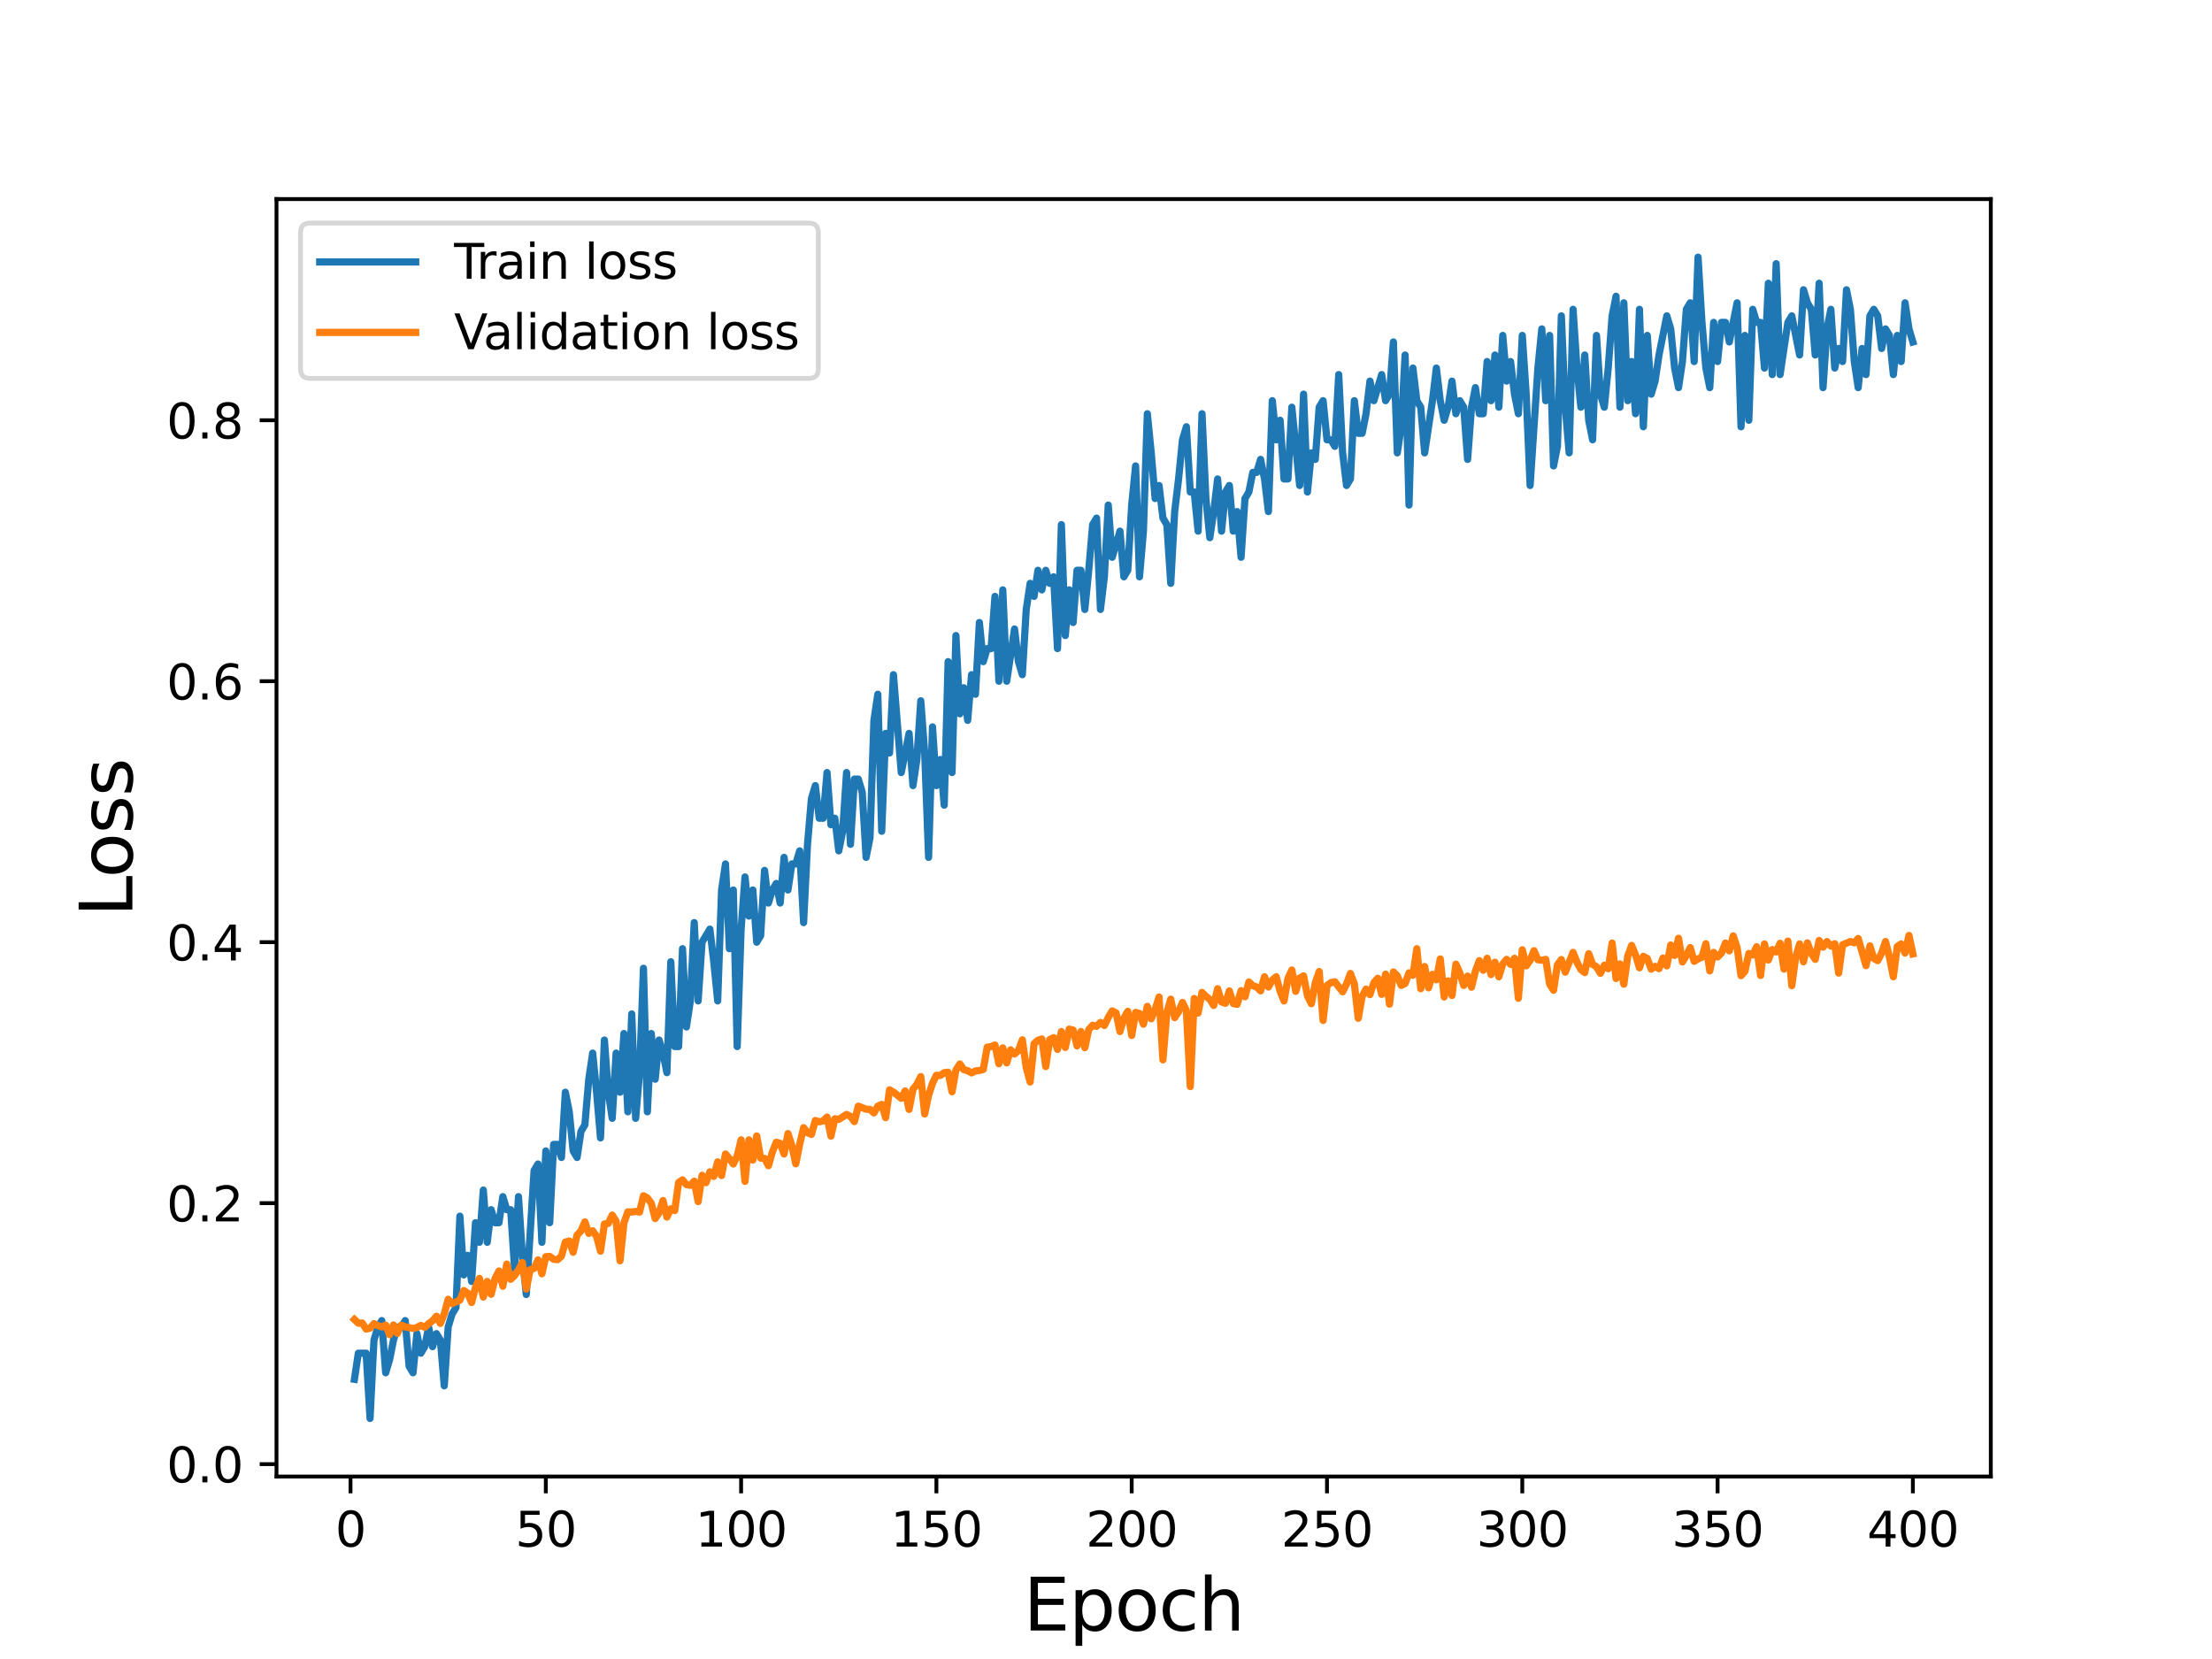 <?xml version="1.0" encoding="utf-8" standalone="no"?>
<!DOCTYPE svg PUBLIC "-//W3C//DTD SVG 1.1//EN"
  "http://www.w3.org/Graphics/SVG/1.1/DTD/svg11.dtd">
<svg height="345.6pt" version="1.1" viewBox="0 0 460.8 345.6" width="460.8pt" xmlns="http://www.w3.org/2000/svg" xmlns:xlink="http://www.w3.org/1999/xlink">
 <defs>
  <style type="text/css">*{stroke-linecap:butt;stroke-linejoin:round;}</style>
 </defs>
 <g id="figure_1">
  <g id="patch_1">
   <path d="M 0 345.6 
L 460.8 345.6 
L 460.8 0 
L 0 0 
z
" style="fill:#ffffff;"/>
  </g>
  <g id="axes_1">
   <g id="patch_2">
    <path d="M 57.6 307.584 
L 414.72 307.584 
L 414.72 41.472 
L 57.6 41.472 
z
" style="fill:#ffffff;"/>
   </g>
   <g id="matplotlib.axis_1">
    <g id="xtick_1">
     <g id="line2d_1">
      <defs>
       <path d="M 0 0 
L 0 3.5 
" id="mb39cb245b9" style="stroke:#000000;stroke-width:0.8;"/>
      </defs>
      <g>
       <use style="stroke:#000000;stroke-width:0.8;" x="73.019" xlink:href="#mb39cb245b9" y="307.584"/>
      </g>
     </g>
     <g id="text_1">
      <!-- 0 -->
      <g transform="translate(69.838 322.182)scale(0.1 -0.1)">
       <defs>
        <path d="M 2034 4250 
Q 1547 4250 1301 3770 
Q 1056 3291 1056 2328 
Q 1056 1369 1301 889 
Q 1547 409 2034 409 
Q 2525 409 2770 889 
Q 3016 1369 3016 2328 
Q 3016 3291 2770 3770 
Q 2525 4250 2034 4250 
z
M 2034 4750 
Q 2819 4750 3233 4129 
Q 3647 3509 3647 2328 
Q 3647 1150 3233 529 
Q 2819 -91 2034 -91 
Q 1250 -91 836 529 
Q 422 1150 422 2328 
Q 422 3509 836 4129 
Q 1250 4750 2034 4750 
z
" id="DejaVuSans-30" transform="scale(0.016)"/>
       </defs>
       <use xlink:href="#DejaVuSans-30"/>
      </g>
     </g>
    </g>
    <g id="xtick_2">
     <g id="line2d_2">
      <g>
       <use style="stroke:#000000;stroke-width:0.8;" x="113.703" xlink:href="#mb39cb245b9" y="307.584"/>
      </g>
     </g>
     <g id="text_2">
      <!-- 50 -->
      <g transform="translate(107.34 322.182)scale(0.1 -0.1)">
       <defs>
        <path d="M 691 4666 
L 3169 4666 
L 3169 4134 
L 1269 4134 
L 1269 2991 
Q 1406 3038 1543 3061 
Q 1681 3084 1819 3084 
Q 2600 3084 3056 2656 
Q 3513 2228 3513 1497 
Q 3513 744 3044 326 
Q 2575 -91 1722 -91 
Q 1428 -91 1123 -41 
Q 819 9 494 109 
L 494 744 
Q 775 591 1075 516 
Q 1375 441 1709 441 
Q 2250 441 2565 725 
Q 2881 1009 2881 1497 
Q 2881 1984 2565 2268 
Q 2250 2553 1709 2553 
Q 1456 2553 1204 2497 
Q 953 2441 691 2322 
L 691 4666 
z
" id="DejaVuSans-35" transform="scale(0.016)"/>
       </defs>
       <use xlink:href="#DejaVuSans-35"/>
       <use x="63.623" xlink:href="#DejaVuSans-30"/>
      </g>
     </g>
    </g>
    <g id="xtick_3">
     <g id="line2d_3">
      <g>
       <use style="stroke:#000000;stroke-width:0.8;" x="154.386" xlink:href="#mb39cb245b9" y="307.584"/>
      </g>
     </g>
     <g id="text_3">
      <!-- 100 -->
      <g transform="translate(144.842 322.182)scale(0.1 -0.1)">
       <defs>
        <path d="M 794 531 
L 1825 531 
L 1825 4091 
L 703 3866 
L 703 4441 
L 1819 4666 
L 2450 4666 
L 2450 531 
L 3481 531 
L 3481 0 
L 794 0 
L 794 531 
z
" id="DejaVuSans-31" transform="scale(0.016)"/>
       </defs>
       <use xlink:href="#DejaVuSans-31"/>
       <use x="63.623" xlink:href="#DejaVuSans-30"/>
       <use x="127.246" xlink:href="#DejaVuSans-30"/>
      </g>
     </g>
    </g>
    <g id="xtick_4">
     <g id="line2d_4">
      <g>
       <use style="stroke:#000000;stroke-width:0.8;" x="195.07" xlink:href="#mb39cb245b9" y="307.584"/>
      </g>
     </g>
     <g id="text_4">
      <!-- 150 -->
      <g transform="translate(185.526 322.182)scale(0.1 -0.1)">
       <use xlink:href="#DejaVuSans-31"/>
       <use x="63.623" xlink:href="#DejaVuSans-35"/>
       <use x="127.246" xlink:href="#DejaVuSans-30"/>
      </g>
     </g>
    </g>
    <g id="xtick_5">
     <g id="line2d_5">
      <g>
       <use style="stroke:#000000;stroke-width:0.8;" x="235.753" xlink:href="#mb39cb245b9" y="307.584"/>
      </g>
     </g>
     <g id="text_5">
      <!-- 200 -->
      <g transform="translate(226.209 322.182)scale(0.1 -0.1)">
       <defs>
        <path d="M 1228 531 
L 3431 531 
L 3431 0 
L 469 0 
L 469 531 
Q 828 903 1448 1529 
Q 2069 2156 2228 2338 
Q 2531 2678 2651 2914 
Q 2772 3150 2772 3378 
Q 2772 3750 2511 3984 
Q 2250 4219 1831 4219 
Q 1534 4219 1204 4116 
Q 875 4013 500 3803 
L 500 4441 
Q 881 4594 1212 4672 
Q 1544 4750 1819 4750 
Q 2544 4750 2975 4387 
Q 3406 4025 3406 3419 
Q 3406 3131 3298 2873 
Q 3191 2616 2906 2266 
Q 2828 2175 2409 1742 
Q 1991 1309 1228 531 
z
" id="DejaVuSans-32" transform="scale(0.016)"/>
       </defs>
       <use xlink:href="#DejaVuSans-32"/>
       <use x="63.623" xlink:href="#DejaVuSans-30"/>
       <use x="127.246" xlink:href="#DejaVuSans-30"/>
      </g>
     </g>
    </g>
    <g id="xtick_6">
     <g id="line2d_6">
      <g>
       <use style="stroke:#000000;stroke-width:0.8;" x="276.437" xlink:href="#mb39cb245b9" y="307.584"/>
      </g>
     </g>
     <g id="text_6">
      <!-- 250 -->
      <g transform="translate(266.893 322.182)scale(0.1 -0.1)">
       <use xlink:href="#DejaVuSans-32"/>
       <use x="63.623" xlink:href="#DejaVuSans-35"/>
       <use x="127.246" xlink:href="#DejaVuSans-30"/>
      </g>
     </g>
    </g>
    <g id="xtick_7">
     <g id="line2d_7">
      <g>
       <use style="stroke:#000000;stroke-width:0.8;" x="317.12" xlink:href="#mb39cb245b9" y="307.584"/>
      </g>
     </g>
     <g id="text_7">
      <!-- 300 -->
      <g transform="translate(307.576 322.182)scale(0.1 -0.1)">
       <defs>
        <path d="M 2597 2516 
Q 3050 2419 3304 2112 
Q 3559 1806 3559 1356 
Q 3559 666 3084 287 
Q 2609 -91 1734 -91 
Q 1441 -91 1130 -33 
Q 819 25 488 141 
L 488 750 
Q 750 597 1062 519 
Q 1375 441 1716 441 
Q 2309 441 2620 675 
Q 2931 909 2931 1356 
Q 2931 1769 2642 2001 
Q 2353 2234 1838 2234 
L 1294 2234 
L 1294 2753 
L 1863 2753 
Q 2328 2753 2575 2939 
Q 2822 3125 2822 3475 
Q 2822 3834 2567 4026 
Q 2313 4219 1838 4219 
Q 1578 4219 1281 4162 
Q 984 4106 628 3988 
L 628 4550 
Q 988 4650 1302 4700 
Q 1616 4750 1894 4750 
Q 2613 4750 3031 4423 
Q 3450 4097 3450 3541 
Q 3450 3153 3228 2886 
Q 3006 2619 2597 2516 
z
" id="DejaVuSans-33" transform="scale(0.016)"/>
       </defs>
       <use xlink:href="#DejaVuSans-33"/>
       <use x="63.623" xlink:href="#DejaVuSans-30"/>
       <use x="127.246" xlink:href="#DejaVuSans-30"/>
      </g>
     </g>
    </g>
    <g id="xtick_8">
     <g id="line2d_8">
      <g>
       <use style="stroke:#000000;stroke-width:0.8;" x="357.804" xlink:href="#mb39cb245b9" y="307.584"/>
      </g>
     </g>
     <g id="text_8">
      <!-- 350 -->
      <g transform="translate(348.26 322.182)scale(0.1 -0.1)">
       <use xlink:href="#DejaVuSans-33"/>
       <use x="63.623" xlink:href="#DejaVuSans-35"/>
       <use x="127.246" xlink:href="#DejaVuSans-30"/>
      </g>
     </g>
    </g>
    <g id="xtick_9">
     <g id="line2d_9">
      <g>
       <use style="stroke:#000000;stroke-width:0.8;" x="398.487" xlink:href="#mb39cb245b9" y="307.584"/>
      </g>
     </g>
     <g id="text_9">
      <!-- 400 -->
      <g transform="translate(388.944 322.182)scale(0.1 -0.1)">
       <defs>
        <path d="M 2419 4116 
L 825 1625 
L 2419 1625 
L 2419 4116 
z
M 2253 4666 
L 3047 4666 
L 3047 1625 
L 3713 1625 
L 3713 1100 
L 3047 1100 
L 3047 0 
L 2419 0 
L 2419 1100 
L 313 1100 
L 313 1709 
L 2253 4666 
z
" id="DejaVuSans-34" transform="scale(0.016)"/>
       </defs>
       <use xlink:href="#DejaVuSans-34"/>
       <use x="63.623" xlink:href="#DejaVuSans-30"/>
       <use x="127.246" xlink:href="#DejaVuSans-30"/>
      </g>
     </g>
    </g>
    <g id="text_10">
     <!-- Epoch -->
     <g transform="translate(213.194 339.66)scale(0.15 -0.15)">
      <defs>
       <path d="M 628 4666 
L 3578 4666 
L 3578 4134 
L 1259 4134 
L 1259 2753 
L 3481 2753 
L 3481 2222 
L 1259 2222 
L 1259 531 
L 3634 531 
L 3634 0 
L 628 0 
L 628 4666 
z
" id="DejaVuSans-45" transform="scale(0.016)"/>
       <path d="M 1159 525 
L 1159 -1331 
L 581 -1331 
L 581 3500 
L 1159 3500 
L 1159 2969 
Q 1341 3281 1617 3432 
Q 1894 3584 2278 3584 
Q 2916 3584 3314 3078 
Q 3713 2572 3713 1747 
Q 3713 922 3314 415 
Q 2916 -91 2278 -91 
Q 1894 -91 1617 61 
Q 1341 213 1159 525 
z
M 3116 1747 
Q 3116 2381 2855 2742 
Q 2594 3103 2138 3103 
Q 1681 3103 1420 2742 
Q 1159 2381 1159 1747 
Q 1159 1113 1420 752 
Q 1681 391 2138 391 
Q 2594 391 2855 752 
Q 3116 1113 3116 1747 
z
" id="DejaVuSans-70" transform="scale(0.016)"/>
       <path d="M 1959 3097 
Q 1497 3097 1228 2736 
Q 959 2375 959 1747 
Q 959 1119 1226 758 
Q 1494 397 1959 397 
Q 2419 397 2687 759 
Q 2956 1122 2956 1747 
Q 2956 2369 2687 2733 
Q 2419 3097 1959 3097 
z
M 1959 3584 
Q 2709 3584 3137 3096 
Q 3566 2609 3566 1747 
Q 3566 888 3137 398 
Q 2709 -91 1959 -91 
Q 1206 -91 779 398 
Q 353 888 353 1747 
Q 353 2609 779 3096 
Q 1206 3584 1959 3584 
z
" id="DejaVuSans-6f" transform="scale(0.016)"/>
       <path d="M 3122 3366 
L 3122 2828 
Q 2878 2963 2633 3030 
Q 2388 3097 2138 3097 
Q 1578 3097 1268 2742 
Q 959 2388 959 1747 
Q 959 1106 1268 751 
Q 1578 397 2138 397 
Q 2388 397 2633 464 
Q 2878 531 3122 666 
L 3122 134 
Q 2881 22 2623 -34 
Q 2366 -91 2075 -91 
Q 1284 -91 818 406 
Q 353 903 353 1747 
Q 353 2603 823 3093 
Q 1294 3584 2113 3584 
Q 2378 3584 2631 3529 
Q 2884 3475 3122 3366 
z
" id="DejaVuSans-63" transform="scale(0.016)"/>
       <path d="M 3513 2113 
L 3513 0 
L 2938 0 
L 2938 2094 
Q 2938 2591 2744 2837 
Q 2550 3084 2163 3084 
Q 1697 3084 1428 2787 
Q 1159 2491 1159 1978 
L 1159 0 
L 581 0 
L 581 4863 
L 1159 4863 
L 1159 2956 
Q 1366 3272 1645 3428 
Q 1925 3584 2291 3584 
Q 2894 3584 3203 3211 
Q 3513 2838 3513 2113 
z
" id="DejaVuSans-68" transform="scale(0.016)"/>
      </defs>
      <use xlink:href="#DejaVuSans-45"/>
      <use x="63.184" xlink:href="#DejaVuSans-70"/>
      <use x="126.66" xlink:href="#DejaVuSans-6f"/>
      <use x="187.842" xlink:href="#DejaVuSans-63"/>
      <use x="242.822" xlink:href="#DejaVuSans-68"/>
     </g>
    </g>
   </g>
   <g id="matplotlib.axis_2">
    <g id="ytick_1">
     <g id="line2d_10">
      <defs>
       <path d="M 0 0 
L -3.5 0 
" id="m1b0c92fb57" style="stroke:#000000;stroke-width:0.8;"/>
      </defs>
      <g>
       <use style="stroke:#000000;stroke-width:0.8;" x="57.6" xlink:href="#m1b0c92fb57" y="305.002"/>
      </g>
     </g>
     <g id="text_11">
      <!-- 0.0 -->
      <g transform="translate(34.697 308.801)scale(0.1 -0.1)">
       <defs>
        <path d="M 684 794 
L 1344 794 
L 1344 0 
L 684 0 
L 684 794 
z
" id="DejaVuSans-2e" transform="scale(0.016)"/>
       </defs>
       <use xlink:href="#DejaVuSans-30"/>
       <use x="63.623" xlink:href="#DejaVuSans-2e"/>
       <use x="95.41" xlink:href="#DejaVuSans-30"/>
      </g>
     </g>
    </g>
    <g id="ytick_2">
     <g id="line2d_11">
      <g>
       <use style="stroke:#000000;stroke-width:0.8;" x="57.6" xlink:href="#m1b0c92fb57" y="250.638"/>
      </g>
     </g>
     <g id="text_12">
      <!-- 0.2 -->
      <g transform="translate(34.697 254.437)scale(0.1 -0.1)">
       <use xlink:href="#DejaVuSans-30"/>
       <use x="63.623" xlink:href="#DejaVuSans-2e"/>
       <use x="95.41" xlink:href="#DejaVuSans-32"/>
      </g>
     </g>
    </g>
    <g id="ytick_3">
     <g id="line2d_12">
      <g>
       <use style="stroke:#000000;stroke-width:0.8;" x="57.6" xlink:href="#m1b0c92fb57" y="196.274"/>
      </g>
     </g>
     <g id="text_13">
      <!-- 0.4 -->
      <g transform="translate(34.697 200.073)scale(0.1 -0.1)">
       <use xlink:href="#DejaVuSans-30"/>
       <use x="63.623" xlink:href="#DejaVuSans-2e"/>
       <use x="95.41" xlink:href="#DejaVuSans-34"/>
      </g>
     </g>
    </g>
    <g id="ytick_4">
     <g id="line2d_13">
      <g>
       <use style="stroke:#000000;stroke-width:0.8;" x="57.6" xlink:href="#m1b0c92fb57" y="141.91"/>
      </g>
     </g>
     <g id="text_14">
      <!-- 0.6 -->
      <g transform="translate(34.697 145.709)scale(0.1 -0.1)">
       <defs>
        <path d="M 2113 2584 
Q 1688 2584 1439 2293 
Q 1191 2003 1191 1497 
Q 1191 994 1439 701 
Q 1688 409 2113 409 
Q 2538 409 2786 701 
Q 3034 994 3034 1497 
Q 3034 2003 2786 2293 
Q 2538 2584 2113 2584 
z
M 3366 4563 
L 3366 3988 
Q 3128 4100 2886 4159 
Q 2644 4219 2406 4219 
Q 1781 4219 1451 3797 
Q 1122 3375 1075 2522 
Q 1259 2794 1537 2939 
Q 1816 3084 2150 3084 
Q 2853 3084 3261 2657 
Q 3669 2231 3669 1497 
Q 3669 778 3244 343 
Q 2819 -91 2113 -91 
Q 1303 -91 875 529 
Q 447 1150 447 2328 
Q 447 3434 972 4092 
Q 1497 4750 2381 4750 
Q 2619 4750 2861 4703 
Q 3103 4656 3366 4563 
z
" id="DejaVuSans-36" transform="scale(0.016)"/>
       </defs>
       <use xlink:href="#DejaVuSans-30"/>
       <use x="63.623" xlink:href="#DejaVuSans-2e"/>
       <use x="95.41" xlink:href="#DejaVuSans-36"/>
      </g>
     </g>
    </g>
    <g id="ytick_5">
     <g id="line2d_14">
      <g>
       <use style="stroke:#000000;stroke-width:0.8;" x="57.6" xlink:href="#m1b0c92fb57" y="87.546"/>
      </g>
     </g>
     <g id="text_15">
      <!-- 0.8 -->
      <g transform="translate(34.697 91.345)scale(0.1 -0.1)">
       <defs>
        <path d="M 2034 2216 
Q 1584 2216 1326 1975 
Q 1069 1734 1069 1313 
Q 1069 891 1326 650 
Q 1584 409 2034 409 
Q 2484 409 2743 651 
Q 3003 894 3003 1313 
Q 3003 1734 2745 1975 
Q 2488 2216 2034 2216 
z
M 1403 2484 
Q 997 2584 770 2862 
Q 544 3141 544 3541 
Q 544 4100 942 4425 
Q 1341 4750 2034 4750 
Q 2731 4750 3128 4425 
Q 3525 4100 3525 3541 
Q 3525 3141 3298 2862 
Q 3072 2584 2669 2484 
Q 3125 2378 3379 2068 
Q 3634 1759 3634 1313 
Q 3634 634 3220 271 
Q 2806 -91 2034 -91 
Q 1263 -91 848 271 
Q 434 634 434 1313 
Q 434 1759 690 2068 
Q 947 2378 1403 2484 
z
M 1172 3481 
Q 1172 3119 1398 2916 
Q 1625 2713 2034 2713 
Q 2441 2713 2670 2916 
Q 2900 3119 2900 3481 
Q 2900 3844 2670 4047 
Q 2441 4250 2034 4250 
Q 1625 4250 1398 4047 
Q 1172 3844 1172 3481 
z
" id="DejaVuSans-38" transform="scale(0.016)"/>
       </defs>
       <use xlink:href="#DejaVuSans-30"/>
       <use x="63.623" xlink:href="#DejaVuSans-2e"/>
       <use x="95.41" xlink:href="#DejaVuSans-38"/>
      </g>
     </g>
    </g>
    <g id="text_16">
     <!-- Loss -->
     <g transform="translate(27.577 190.979)rotate(-90)scale(0.15 -0.15)">
      <defs>
       <path d="M 628 4666 
L 1259 4666 
L 1259 531 
L 3531 531 
L 3531 0 
L 628 0 
L 628 4666 
z
" id="DejaVuSans-4c" transform="scale(0.016)"/>
       <path d="M 2834 3397 
L 2834 2853 
Q 2591 2978 2328 3040 
Q 2066 3103 1784 3103 
Q 1356 3103 1142 2972 
Q 928 2841 928 2578 
Q 928 2378 1081 2264 
Q 1234 2150 1697 2047 
L 1894 2003 
Q 2506 1872 2764 1633 
Q 3022 1394 3022 966 
Q 3022 478 2636 193 
Q 2250 -91 1575 -91 
Q 1294 -91 989 -36 
Q 684 19 347 128 
L 347 722 
Q 666 556 975 473 
Q 1284 391 1588 391 
Q 1994 391 2212 530 
Q 2431 669 2431 922 
Q 2431 1156 2273 1281 
Q 2116 1406 1581 1522 
L 1381 1569 
Q 847 1681 609 1914 
Q 372 2147 372 2553 
Q 372 3047 722 3315 
Q 1072 3584 1716 3584 
Q 2034 3584 2315 3537 
Q 2597 3491 2834 3397 
z
" id="DejaVuSans-73" transform="scale(0.016)"/>
      </defs>
      <use xlink:href="#DejaVuSans-4c"/>
      <use x="53.963" xlink:href="#DejaVuSans-6f"/>
      <use x="115.145" xlink:href="#DejaVuSans-73"/>
      <use x="167.244" xlink:href="#DejaVuSans-73"/>
     </g>
    </g>
   </g>
   <g id="line2d_15">
    <path clip-path="url(#pe80ab42581)" d="M 73.833 287.333 
L 74.646 281.897 
L 76.274 281.897 
L 77.087 295.488 
L 77.901 279.179 
L 78.715 276.461 
L 79.528 275.101 
L 80.342 285.974 
L 81.156 283.256 
L 81.969 279.179 
L 82.783 276.461 
L 83.597 276.461 
L 84.41 275.101 
L 85.224 284.615 
L 86.038 285.974 
L 86.851 277.82 
L 87.665 281.897 
L 88.479 280.538 
L 89.292 276.461 
L 90.106 280.538 
L 90.92 277.82 
L 91.733 279.179 
L 92.547 288.692 
L 93.361 276.461 
L 94.174 273.742 
L 94.988 272.383 
L 95.802 253.356 
L 96.616 265.588 
L 97.429 261.51 
L 98.243 266.947 
L 99.057 254.715 
L 99.87 258.792 
L 100.684 247.919 
L 101.498 258.792 
L 102.311 251.997 
L 103.125 254.715 
L 103.939 254.715 
L 104.752 249.279 
L 105.566 251.997 
L 106.38 251.997 
L 107.193 264.229 
L 108.007 249.279 
L 108.821 261.51 
L 109.634 269.665 
L 111.262 243.842 
L 112.075 242.483 
L 112.889 258.792 
L 113.703 239.765 
L 114.516 254.715 
L 115.33 238.406 
L 116.144 238.406 
L 116.957 241.124 
L 117.771 227.533 
L 118.585 231.61 
L 119.398 239.765 
L 120.212 241.124 
L 121.026 235.688 
L 121.839 234.328 
L 122.653 224.815 
L 123.467 219.378 
L 124.28 227.533 
L 125.094 237.047 
L 125.908 216.66 
L 126.721 227.533 
L 127.535 232.969 
L 128.349 219.378 
L 129.162 227.533 
L 129.976 215.301 
L 130.79 231.61 
L 131.603 211.224 
L 132.417 232.969 
L 133.231 223.456 
L 134.044 201.71 
L 134.858 231.61 
L 135.672 215.301 
L 136.485 224.815 
L 137.299 216.66 
L 138.113 219.378 
L 138.926 223.456 
L 139.74 200.351 
L 140.554 218.019 
L 141.367 218.019 
L 142.181 197.633 
L 142.995 213.942 
L 143.808 208.506 
L 144.622 192.196 
L 145.436 208.506 
L 146.249 196.274 
L 147.877 193.555 
L 148.69 200.351 
L 149.504 208.506 
L 150.318 185.401 
L 151.131 179.964 
L 151.945 197.633 
L 152.759 185.401 
L 153.572 218.019 
L 154.386 193.555 
L 155.2 182.683 
L 156.013 190.837 
L 156.827 185.401 
L 157.641 196.274 
L 158.454 194.915 
L 159.268 181.324 
L 160.082 188.119 
L 160.895 185.401 
L 161.709 184.042 
L 162.523 188.119 
L 163.336 178.605 
L 164.15 185.401 
L 164.964 179.964 
L 165.777 179.964 
L 166.591 177.246 
L 167.405 192.196 
L 168.219 175.887 
L 169.032 166.373 
L 169.846 163.655 
L 170.66 170.451 
L 171.473 170.451 
L 172.287 160.937 
L 173.101 171.81 
L 173.914 170.451 
L 174.728 177.246 
L 175.542 173.169 
L 176.355 160.937 
L 177.169 175.887 
L 177.983 162.296 
L 178.796 162.296 
L 179.61 165.014 
L 180.424 178.605 
L 181.237 174.528 
L 182.051 150.064 
L 182.865 144.628 
L 183.678 173.169 
L 184.492 152.782 
L 185.306 156.86 
L 186.119 140.55 
L 187.747 160.937 
L 189.374 152.782 
L 190.188 163.655 
L 191.001 158.219 
L 191.815 145.987 
L 192.629 156.86 
L 193.442 178.605 
L 194.256 151.423 
L 195.07 163.655 
L 195.883 158.219 
L 196.697 167.732 
L 197.511 137.832 
L 198.324 160.937 
L 199.138 132.396 
L 199.952 148.705 
L 200.765 143.269 
L 201.579 150.064 
L 202.393 140.55 
L 203.206 144.628 
L 204.02 129.678 
L 204.834 137.832 
L 205.647 135.114 
L 206.461 135.114 
L 207.275 124.241 
L 208.088 141.91 
L 208.902 122.882 
L 209.716 141.91 
L 211.343 131.037 
L 212.157 137.832 
L 212.97 140.55 
L 213.784 126.959 
L 214.598 121.523 
L 215.411 124.241 
L 216.225 118.805 
L 217.039 122.882 
L 217.852 118.805 
L 218.666 121.523 
L 219.48 120.164 
L 220.293 135.114 
L 221.107 109.291 
L 221.921 132.396 
L 222.734 122.882 
L 223.548 129.678 
L 224.362 118.805 
L 225.175 118.805 
L 225.989 126.959 
L 226.803 118.805 
L 227.616 109.291 
L 228.43 107.932 
L 229.244 126.959 
L 230.057 120.164 
L 230.871 105.214 
L 231.685 116.087 
L 233.312 110.65 
L 234.126 120.164 
L 234.939 118.805 
L 235.753 105.214 
L 236.567 97.059 
L 237.381 120.164 
L 238.194 110.65 
L 239.008 86.186 
L 239.822 94.341 
L 240.635 103.855 
L 241.449 101.137 
L 242.263 107.932 
L 243.076 109.291 
L 243.89 121.523 
L 244.704 106.573 
L 245.517 99.777 
L 246.331 91.623 
L 247.145 88.905 
L 247.958 102.496 
L 248.772 102.496 
L 249.586 110.65 
L 250.399 86.186 
L 251.213 103.855 
L 252.027 112.009 
L 252.84 106.573 
L 253.654 99.777 
L 254.468 110.65 
L 255.281 102.496 
L 256.095 101.137 
L 256.909 110.65 
L 257.722 106.573 
L 258.536 116.087 
L 259.35 103.855 
L 260.163 102.496 
L 260.977 98.418 
L 261.791 98.418 
L 262.604 95.7 
L 263.418 99.777 
L 264.232 106.573 
L 265.045 83.468 
L 265.859 91.623 
L 266.673 87.546 
L 267.486 99.777 
L 268.3 99.777 
L 269.114 84.827 
L 270.741 101.137 
L 271.555 82.109 
L 272.368 102.496 
L 273.182 94.341 
L 273.996 95.7 
L 274.809 84.827 
L 275.623 83.468 
L 276.437 91.623 
L 277.25 91.623 
L 278.064 92.982 
L 278.878 78.032 
L 279.691 94.341 
L 280.505 101.137 
L 281.319 99.777 
L 282.132 83.468 
L 282.946 90.264 
L 283.76 90.264 
L 284.573 86.186 
L 285.387 79.391 
L 286.201 83.468 
L 287.828 78.032 
L 288.642 83.468 
L 289.455 82.109 
L 290.269 71.236 
L 291.083 94.341 
L 291.896 88.905 
L 292.71 73.955 
L 293.524 105.214 
L 294.337 76.673 
L 295.151 83.468 
L 295.965 84.827 
L 296.778 94.341 
L 298.406 83.468 
L 299.219 76.673 
L 300.033 83.468 
L 300.847 87.546 
L 301.66 84.827 
L 302.474 79.391 
L 303.288 86.186 
L 304.101 83.468 
L 304.915 84.827 
L 305.729 95.7 
L 306.543 84.827 
L 307.356 80.75 
L 308.17 86.186 
L 308.984 86.186 
L 309.797 75.314 
L 310.611 83.468 
L 311.425 73.955 
L 312.238 84.827 
L 313.052 69.877 
L 313.866 79.391 
L 314.679 75.314 
L 315.493 82.109 
L 316.307 86.186 
L 317.12 69.877 
L 317.934 82.109 
L 318.748 101.137 
L 320.375 76.673 
L 321.189 68.518 
L 322.002 83.468 
L 322.816 69.877 
L 323.63 97.059 
L 324.443 92.982 
L 325.257 65.8 
L 326.071 84.827 
L 326.884 94.341 
L 327.698 64.441 
L 328.512 76.673 
L 329.325 84.827 
L 330.139 73.955 
L 330.953 87.546 
L 331.766 91.623 
L 332.58 69.877 
L 333.394 82.109 
L 334.207 84.827 
L 335.021 76.673 
L 335.835 65.8 
L 336.648 61.723 
L 337.462 84.827 
L 338.276 63.082 
L 339.089 83.468 
L 339.903 75.314 
L 340.717 86.186 
L 341.53 64.441 
L 342.344 88.905 
L 343.158 69.877 
L 343.971 82.109 
L 344.785 79.391 
L 345.599 73.955 
L 347.226 65.8 
L 348.04 68.518 
L 348.853 76.673 
L 349.667 80.75 
L 350.481 75.314 
L 351.294 64.441 
L 352.108 63.082 
L 352.922 75.314 
L 353.735 53.568 
L 354.549 67.159 
L 355.363 76.673 
L 356.176 80.75 
L 356.99 67.159 
L 357.804 75.314 
L 358.617 67.159 
L 359.431 67.159 
L 360.245 71.236 
L 361.872 63.082 
L 362.686 88.905 
L 363.499 69.877 
L 364.313 87.546 
L 365.127 64.441 
L 365.94 67.159 
L 366.754 67.159 
L 367.568 76.673 
L 368.381 59.004 
L 369.195 78.032 
L 370.009 54.927 
L 370.822 78.032 
L 372.45 67.159 
L 373.263 65.8 
L 374.891 73.955 
L 375.704 60.364 
L 376.518 63.082 
L 377.332 64.441 
L 378.146 73.955 
L 378.959 59.004 
L 379.773 80.75 
L 380.587 68.518 
L 381.4 64.441 
L 382.214 76.673 
L 383.028 72.595 
L 383.841 75.314 
L 384.655 60.364 
L 385.469 64.441 
L 386.282 75.314 
L 387.096 80.75 
L 387.91 72.595 
L 388.723 78.032 
L 389.537 65.8 
L 390.351 64.441 
L 391.164 65.8 
L 391.978 72.595 
L 392.792 68.518 
L 393.605 69.877 
L 394.419 78.032 
L 395.233 69.877 
L 396.046 75.314 
L 396.86 63.082 
L 397.674 68.518 
L 398.487 71.236 
L 398.487 71.236 
" style="fill:none;stroke:#1f77b4;stroke-linecap:square;stroke-width:1.5;"/>
   </g>
   <g id="line2d_16">
    <path clip-path="url(#pe80ab42581)" d="M 73.833 274.875 
L 74.646 275.645 
L 75.46 275.6 
L 76.274 276.868 
L 77.087 276.687 
L 77.901 275.736 
L 78.715 276.143 
L 79.528 276.415 
L 80.342 276.053 
L 81.156 278.046 
L 81.969 276.008 
L 82.783 277.774 
L 83.597 276.053 
L 84.41 276.415 
L 86.038 276.732 
L 86.851 276.551 
L 87.665 276.098 
L 88.479 276.506 
L 89.292 275.736 
L 90.106 275.147 
L 90.92 274.195 
L 91.733 275.69 
L 92.547 273.697 
L 93.361 270.662 
L 94.174 271.568 
L 95.802 270.843 
L 96.616 268.85 
L 97.429 269.393 
L 98.243 271.341 
L 99.057 268.17 
L 99.87 266.313 
L 100.684 270.209 
L 101.498 266.947 
L 102.311 269.62 
L 103.125 266.358 
L 103.939 264.772 
L 104.752 267.944 
L 105.566 263.323 
L 106.38 266.494 
L 107.193 265.724 
L 108.007 264.546 
L 108.821 263.005 
L 109.634 268.532 
L 110.448 264.5 
L 111.262 264.229 
L 112.075 262.462 
L 112.889 265.361 
L 113.703 261.782 
L 114.516 261.737 
L 115.33 262.326 
L 116.144 262.417 
L 116.957 261.692 
L 117.771 258.747 
L 118.585 258.52 
L 119.398 260.876 
L 120.212 257.297 
L 121.026 256.436 
L 121.839 254.534 
L 122.653 256.935 
L 123.467 256.391 
L 124.28 257.569 
L 125.094 260.65 
L 125.908 254.987 
L 126.721 254.851 
L 127.535 253.129 
L 128.349 254.398 
L 129.162 262.643 
L 129.976 254.76 
L 130.79 252.45 
L 131.603 252.495 
L 132.417 252.359 
L 133.231 252.495 
L 134.044 249.097 
L 134.858 249.55 
L 135.672 250.638 
L 136.485 253.854 
L 137.299 252.631 
L 138.113 250.094 
L 138.926 253.537 
L 139.74 251.816 
L 140.554 252.178 
L 141.367 246.334 
L 142.181 245.79 
L 142.995 246.787 
L 143.808 246.923 
L 144.622 246.062 
L 145.436 250.321 
L 146.249 244.839 
L 147.063 246.379 
L 147.877 244.114 
L 148.69 245.065 
L 149.504 242.03 
L 150.318 244.884 
L 151.131 240.399 
L 151.945 241.35 
L 152.759 242.483 
L 153.572 240.807 
L 154.386 237.454 
L 155.2 246.107 
L 156.013 237.454 
L 156.827 241.668 
L 157.641 236.639 
L 158.454 241.26 
L 159.268 241.305 
L 160.082 242.845 
L 160.895 239.991 
L 161.709 237.953 
L 162.523 238.179 
L 163.336 240.399 
L 164.15 236.141 
L 164.964 238.678 
L 165.777 242.438 
L 166.591 238.36 
L 167.405 234.917 
L 168.219 235.959 
L 169.032 236.322 
L 169.846 233.422 
L 170.66 233.694 
L 171.473 233.513 
L 172.287 232.698 
L 173.101 236.684 
L 173.914 233.06 
L 174.728 233.196 
L 176.355 232.154 
L 177.169 232.562 
L 177.983 233.649 
L 178.796 230.432 
L 180.424 231.067 
L 181.237 231.112 
L 182.051 231.837 
L 182.865 230.432 
L 183.678 230.07 
L 184.492 232.833 
L 185.306 227.035 
L 186.119 227.488 
L 187.747 228.801 
L 188.56 227.261 
L 189.374 231.112 
L 190.188 226.899 
L 191.001 225.902 
L 191.815 224.271 
L 192.629 232.063 
L 193.442 228.167 
L 194.256 225.676 
L 195.07 223.999 
L 195.883 224.045 
L 196.697 223.456 
L 197.511 223.365 
L 198.324 227.442 
L 199.138 222.912 
L 199.952 221.644 
L 200.765 222.821 
L 201.579 223.048 
L 202.393 223.501 
L 203.206 223.093 
L 204.02 223.003 
L 204.834 222.776 
L 205.647 218.155 
L 206.461 218.019 
L 207.275 217.702 
L 208.088 221.598 
L 208.902 218.291 
L 209.716 221.417 
L 210.529 218.699 
L 211.343 219.56 
L 212.157 218.835 
L 212.97 216.615 
L 213.784 222.414 
L 214.598 225.404 
L 215.411 217.43 
L 216.225 216.705 
L 217.039 216.434 
L 217.852 222.187 
L 218.666 216.57 
L 219.48 216.162 
L 220.293 218.608 
L 221.107 214.893 
L 221.921 218.2 
L 222.734 214.395 
L 223.548 214.576 
L 224.362 217.883 
L 225.175 214.893 
L 225.989 218.246 
L 226.803 214.486 
L 227.616 213.58 
L 228.43 213.806 
L 229.244 212.991 
L 230.057 213.625 
L 230.871 211.949 
L 231.685 210.589 
L 232.498 210.997 
L 233.312 214.893 
L 234.126 212.084 
L 234.939 210.68 
L 235.753 215.709 
L 236.567 210.907 
L 237.381 211.133 
L 238.194 213.353 
L 239.008 209.638 
L 239.822 212.22 
L 240.635 210.318 
L 241.449 207.69 
L 242.263 220.783 
L 243.076 210.907 
L 243.89 208.143 
L 244.704 211.994 
L 245.517 210.771 
L 246.331 208.823 
L 247.145 210.544 
L 247.958 226.355 
L 248.772 208.007 
L 249.586 211.043 
L 250.399 206.739 
L 251.213 207.554 
L 252.027 208.188 
L 252.84 209.457 
L 253.654 205.969 
L 254.468 208.732 
L 255.281 209.004 
L 256.095 206.422 
L 256.909 209.049 
L 257.722 209.23 
L 258.536 206.376 
L 259.35 207.645 
L 260.163 204.564 
L 260.977 205.334 
L 261.791 205.606 
L 262.604 206.422 
L 263.418 203.477 
L 264.232 205.606 
L 265.045 204.156 
L 265.859 203.477 
L 266.673 206.512 
L 267.486 208.506 
L 268.3 203.839 
L 269.114 202.072 
L 269.927 206.512 
L 270.741 203.749 
L 271.555 203.296 
L 272.368 207.464 
L 273.182 209.094 
L 273.996 204.745 
L 274.809 202.39 
L 275.623 212.583 
L 276.437 205.289 
L 277.25 204.7 
L 278.064 204.519 
L 279.691 206.603 
L 280.505 204.972 
L 281.319 202.797 
L 282.132 204.927 
L 282.946 212.13 
L 283.76 207.554 
L 284.573 206.059 
L 285.387 207.192 
L 286.201 204.7 
L 287.014 203.794 
L 287.828 207.146 
L 288.642 202.933 
L 289.455 209.185 
L 290.269 202.48 
L 291.083 203.25 
L 291.896 205.289 
L 292.71 204.881 
L 293.524 202.661 
L 294.337 203.16 
L 295.151 197.633 
L 295.965 205.969 
L 296.778 201.348 
L 297.592 205.787 
L 298.406 202.979 
L 299.219 204.111 
L 300.033 199.762 
L 300.847 207.69 
L 301.66 204.338 
L 302.474 207.373 
L 303.288 200.849 
L 304.101 202.661 
L 304.915 205.289 
L 305.729 203.341 
L 306.543 205.651 
L 307.356 202.299 
L 308.17 200.124 
L 308.984 202.118 
L 309.797 199.626 
L 310.611 203.024 
L 311.425 200.442 
L 312.238 203.477 
L 313.052 200.804 
L 313.866 199.853 
L 314.679 200.895 
L 315.493 199.626 
L 316.307 207.962 
L 317.12 197.859 
L 317.934 201.212 
L 318.748 200.079 
L 319.561 198.04 
L 320.375 199.943 
L 321.189 200.034 
L 322.002 199.853 
L 322.816 205.017 
L 323.63 206.286 
L 324.443 200.985 
L 325.257 199.898 
L 326.071 202.525 
L 327.698 198.403 
L 328.512 200.442 
L 329.325 201.982 
L 330.139 202.616 
L 330.953 198.675 
L 331.766 200.895 
L 332.58 201.393 
L 333.394 202.752 
L 334.207 201.076 
L 335.021 201.801 
L 335.835 196.455 
L 336.648 203.839 
L 337.462 200.804 
L 338.276 205.017 
L 339.089 199.173 
L 339.903 196.953 
L 340.717 198.947 
L 341.53 201.619 
L 342.344 199.218 
L 343.158 199.671 
L 343.971 201.891 
L 344.785 201.302 
L 345.599 201.801 
L 346.412 199.581 
L 347.226 201.212 
L 348.04 196.863 
L 348.853 199.037 
L 349.667 195.458 
L 350.481 200.396 
L 351.294 199.037 
L 352.108 197.406 
L 352.922 200.26 
L 353.735 199.762 
L 354.549 199.4 
L 355.363 196.591 
L 356.176 202.254 
L 356.99 198.403 
L 357.804 199.354 
L 358.617 198.539 
L 359.431 196.455 
L 360.245 198.086 
L 361.058 194.96 
L 361.872 197.406 
L 362.686 203.25 
L 363.499 202.344 
L 364.313 198.629 
L 365.127 198.947 
L 365.94 197.225 
L 366.754 203.205 
L 367.568 196.636 
L 368.381 199.988 
L 369.195 197.814 
L 370.009 198.312 
L 370.822 196.5 
L 371.636 201.891 
L 372.45 196.047 
L 373.263 205.334 
L 374.077 199.4 
L 374.891 196.636 
L 375.704 200.351 
L 376.518 196.41 
L 377.332 198.629 
L 378.146 199.853 
L 378.959 195.911 
L 379.773 197.316 
L 380.587 196.138 
L 381.4 197.089 
L 382.214 196.591 
L 383.028 202.707 
L 383.841 196.817 
L 385.469 196.138 
L 386.282 196.41 
L 387.096 195.503 
L 388.723 201.166 
L 389.537 197.044 
L 390.351 199.671 
L 391.164 200.124 
L 391.978 198.539 
L 392.792 196.138 
L 393.605 199.4 
L 394.419 203.477 
L 395.233 197.18 
L 396.046 196.636 
L 396.86 198.539 
L 397.674 194.869 
L 398.487 198.72 
L 398.487 198.72 
" style="fill:none;stroke:#ff7f0e;stroke-linecap:square;stroke-width:1.5;"/>
   </g>
   <g id="patch_3">
    <path d="M 57.6 307.584 
L 57.6 41.472 
" style="fill:none;stroke:#000000;stroke-linecap:square;stroke-linejoin:miter;stroke-width:0.8;"/>
   </g>
   <g id="patch_4">
    <path d="M 414.72 307.584 
L 414.72 41.472 
" style="fill:none;stroke:#000000;stroke-linecap:square;stroke-linejoin:miter;stroke-width:0.8;"/>
   </g>
   <g id="patch_5">
    <path d="M 57.6 307.584 
L 414.72 307.584 
" style="fill:none;stroke:#000000;stroke-linecap:square;stroke-linejoin:miter;stroke-width:0.8;"/>
   </g>
   <g id="patch_6">
    <path d="M 57.6 41.472 
L 414.72 41.472 
" style="fill:none;stroke:#000000;stroke-linecap:square;stroke-linejoin:miter;stroke-width:0.8;"/>
   </g>
   <g id="legend_1">
    <g id="patch_7">
     <path d="M 64.6 78.828 
L 168.475 78.828 
Q 170.475 78.828 170.475 76.828 
L 170.475 48.472 
Q 170.475 46.472 168.475 46.472 
L 64.6 46.472 
Q 62.6 46.472 62.6 48.472 
L 62.6 76.828 
Q 62.6 78.828 64.6 78.828 
z
" style="fill:#ffffff;opacity:0.8;stroke:#cccccc;stroke-linejoin:miter;"/>
    </g>
    <g id="line2d_17">
     <path d="M 66.6 54.57 
L 86.6 54.57 
" style="fill:none;stroke:#1f77b4;stroke-linecap:square;stroke-width:1.5;"/>
    </g>
    <g id="line2d_18"/>
    <g id="text_17">
     <!-- Train loss -->
     <g transform="translate(94.6 58.07)scale(0.1 -0.1)">
      <defs>
       <path d="M -19 4666 
L 3928 4666 
L 3928 4134 
L 2272 4134 
L 2272 0 
L 1638 0 
L 1638 4134 
L -19 4134 
L -19 4666 
z
" id="DejaVuSans-54" transform="scale(0.016)"/>
       <path d="M 2631 2963 
Q 2534 3019 2420 3045 
Q 2306 3072 2169 3072 
Q 1681 3072 1420 2755 
Q 1159 2438 1159 1844 
L 1159 0 
L 581 0 
L 581 3500 
L 1159 3500 
L 1159 2956 
Q 1341 3275 1631 3429 
Q 1922 3584 2338 3584 
Q 2397 3584 2469 3576 
Q 2541 3569 2628 3553 
L 2631 2963 
z
" id="DejaVuSans-72" transform="scale(0.016)"/>
       <path d="M 2194 1759 
Q 1497 1759 1228 1600 
Q 959 1441 959 1056 
Q 959 750 1161 570 
Q 1363 391 1709 391 
Q 2188 391 2477 730 
Q 2766 1069 2766 1631 
L 2766 1759 
L 2194 1759 
z
M 3341 1997 
L 3341 0 
L 2766 0 
L 2766 531 
Q 2569 213 2275 61 
Q 1981 -91 1556 -91 
Q 1019 -91 701 211 
Q 384 513 384 1019 
Q 384 1609 779 1909 
Q 1175 2209 1959 2209 
L 2766 2209 
L 2766 2266 
Q 2766 2663 2505 2880 
Q 2244 3097 1772 3097 
Q 1472 3097 1187 3025 
Q 903 2953 641 2809 
L 641 3341 
Q 956 3463 1253 3523 
Q 1550 3584 1831 3584 
Q 2591 3584 2966 3190 
Q 3341 2797 3341 1997 
z
" id="DejaVuSans-61" transform="scale(0.016)"/>
       <path d="M 603 3500 
L 1178 3500 
L 1178 0 
L 603 0 
L 603 3500 
z
M 603 4863 
L 1178 4863 
L 1178 4134 
L 603 4134 
L 603 4863 
z
" id="DejaVuSans-69" transform="scale(0.016)"/>
       <path d="M 3513 2113 
L 3513 0 
L 2938 0 
L 2938 2094 
Q 2938 2591 2744 2837 
Q 2550 3084 2163 3084 
Q 1697 3084 1428 2787 
Q 1159 2491 1159 1978 
L 1159 0 
L 581 0 
L 581 3500 
L 1159 3500 
L 1159 2956 
Q 1366 3272 1645 3428 
Q 1925 3584 2291 3584 
Q 2894 3584 3203 3211 
Q 3513 2838 3513 2113 
z
" id="DejaVuSans-6e" transform="scale(0.016)"/>
       <path id="DejaVuSans-20" transform="scale(0.016)"/>
       <path d="M 603 4863 
L 1178 4863 
L 1178 0 
L 603 0 
L 603 4863 
z
" id="DejaVuSans-6c" transform="scale(0.016)"/>
      </defs>
      <use xlink:href="#DejaVuSans-54"/>
      <use x="46.334" xlink:href="#DejaVuSans-72"/>
      <use x="87.447" xlink:href="#DejaVuSans-61"/>
      <use x="148.727" xlink:href="#DejaVuSans-69"/>
      <use x="176.51" xlink:href="#DejaVuSans-6e"/>
      <use x="239.889" xlink:href="#DejaVuSans-20"/>
      <use x="271.676" xlink:href="#DejaVuSans-6c"/>
      <use x="299.459" xlink:href="#DejaVuSans-6f"/>
      <use x="360.641" xlink:href="#DejaVuSans-73"/>
      <use x="412.74" xlink:href="#DejaVuSans-73"/>
     </g>
    </g>
    <g id="line2d_19">
     <path d="M 66.6 69.249 
L 86.6 69.249 
" style="fill:none;stroke:#ff7f0e;stroke-linecap:square;stroke-width:1.5;"/>
    </g>
    <g id="line2d_20"/>
    <g id="text_18">
     <!-- Validation loss -->
     <g transform="translate(94.6 72.749)scale(0.1 -0.1)">
      <defs>
       <path d="M 1831 0 
L 50 4666 
L 709 4666 
L 2188 738 
L 3669 4666 
L 4325 4666 
L 2547 0 
L 1831 0 
z
" id="DejaVuSans-56" transform="scale(0.016)"/>
       <path d="M 2906 2969 
L 2906 4863 
L 3481 4863 
L 3481 0 
L 2906 0 
L 2906 525 
Q 2725 213 2448 61 
Q 2172 -91 1784 -91 
Q 1150 -91 751 415 
Q 353 922 353 1747 
Q 353 2572 751 3078 
Q 1150 3584 1784 3584 
Q 2172 3584 2448 3432 
Q 2725 3281 2906 2969 
z
M 947 1747 
Q 947 1113 1208 752 
Q 1469 391 1925 391 
Q 2381 391 2643 752 
Q 2906 1113 2906 1747 
Q 2906 2381 2643 2742 
Q 2381 3103 1925 3103 
Q 1469 3103 1208 2742 
Q 947 2381 947 1747 
z
" id="DejaVuSans-64" transform="scale(0.016)"/>
       <path d="M 1172 4494 
L 1172 3500 
L 2356 3500 
L 2356 3053 
L 1172 3053 
L 1172 1153 
Q 1172 725 1289 603 
Q 1406 481 1766 481 
L 2356 481 
L 2356 0 
L 1766 0 
Q 1100 0 847 248 
Q 594 497 594 1153 
L 594 3053 
L 172 3053 
L 172 3500 
L 594 3500 
L 594 4494 
L 1172 4494 
z
" id="DejaVuSans-74" transform="scale(0.016)"/>
      </defs>
      <use xlink:href="#DejaVuSans-56"/>
      <use x="60.658" xlink:href="#DejaVuSans-61"/>
      <use x="121.938" xlink:href="#DejaVuSans-6c"/>
      <use x="149.721" xlink:href="#DejaVuSans-69"/>
      <use x="177.504" xlink:href="#DejaVuSans-64"/>
      <use x="240.98" xlink:href="#DejaVuSans-61"/>
      <use x="302.26" xlink:href="#DejaVuSans-74"/>
      <use x="341.469" xlink:href="#DejaVuSans-69"/>
      <use x="369.252" xlink:href="#DejaVuSans-6f"/>
      <use x="430.434" xlink:href="#DejaVuSans-6e"/>
      <use x="493.812" xlink:href="#DejaVuSans-20"/>
      <use x="525.6" xlink:href="#DejaVuSans-6c"/>
      <use x="553.383" xlink:href="#DejaVuSans-6f"/>
      <use x="614.564" xlink:href="#DejaVuSans-73"/>
      <use x="666.664" xlink:href="#DejaVuSans-73"/>
     </g>
    </g>
   </g>
  </g>
 </g>
 <defs>
  <clipPath id="pe80ab42581">
   <rect height="266.112" width="357.12" x="57.6" y="41.472"/>
  </clipPath>
 </defs>
</svg>

